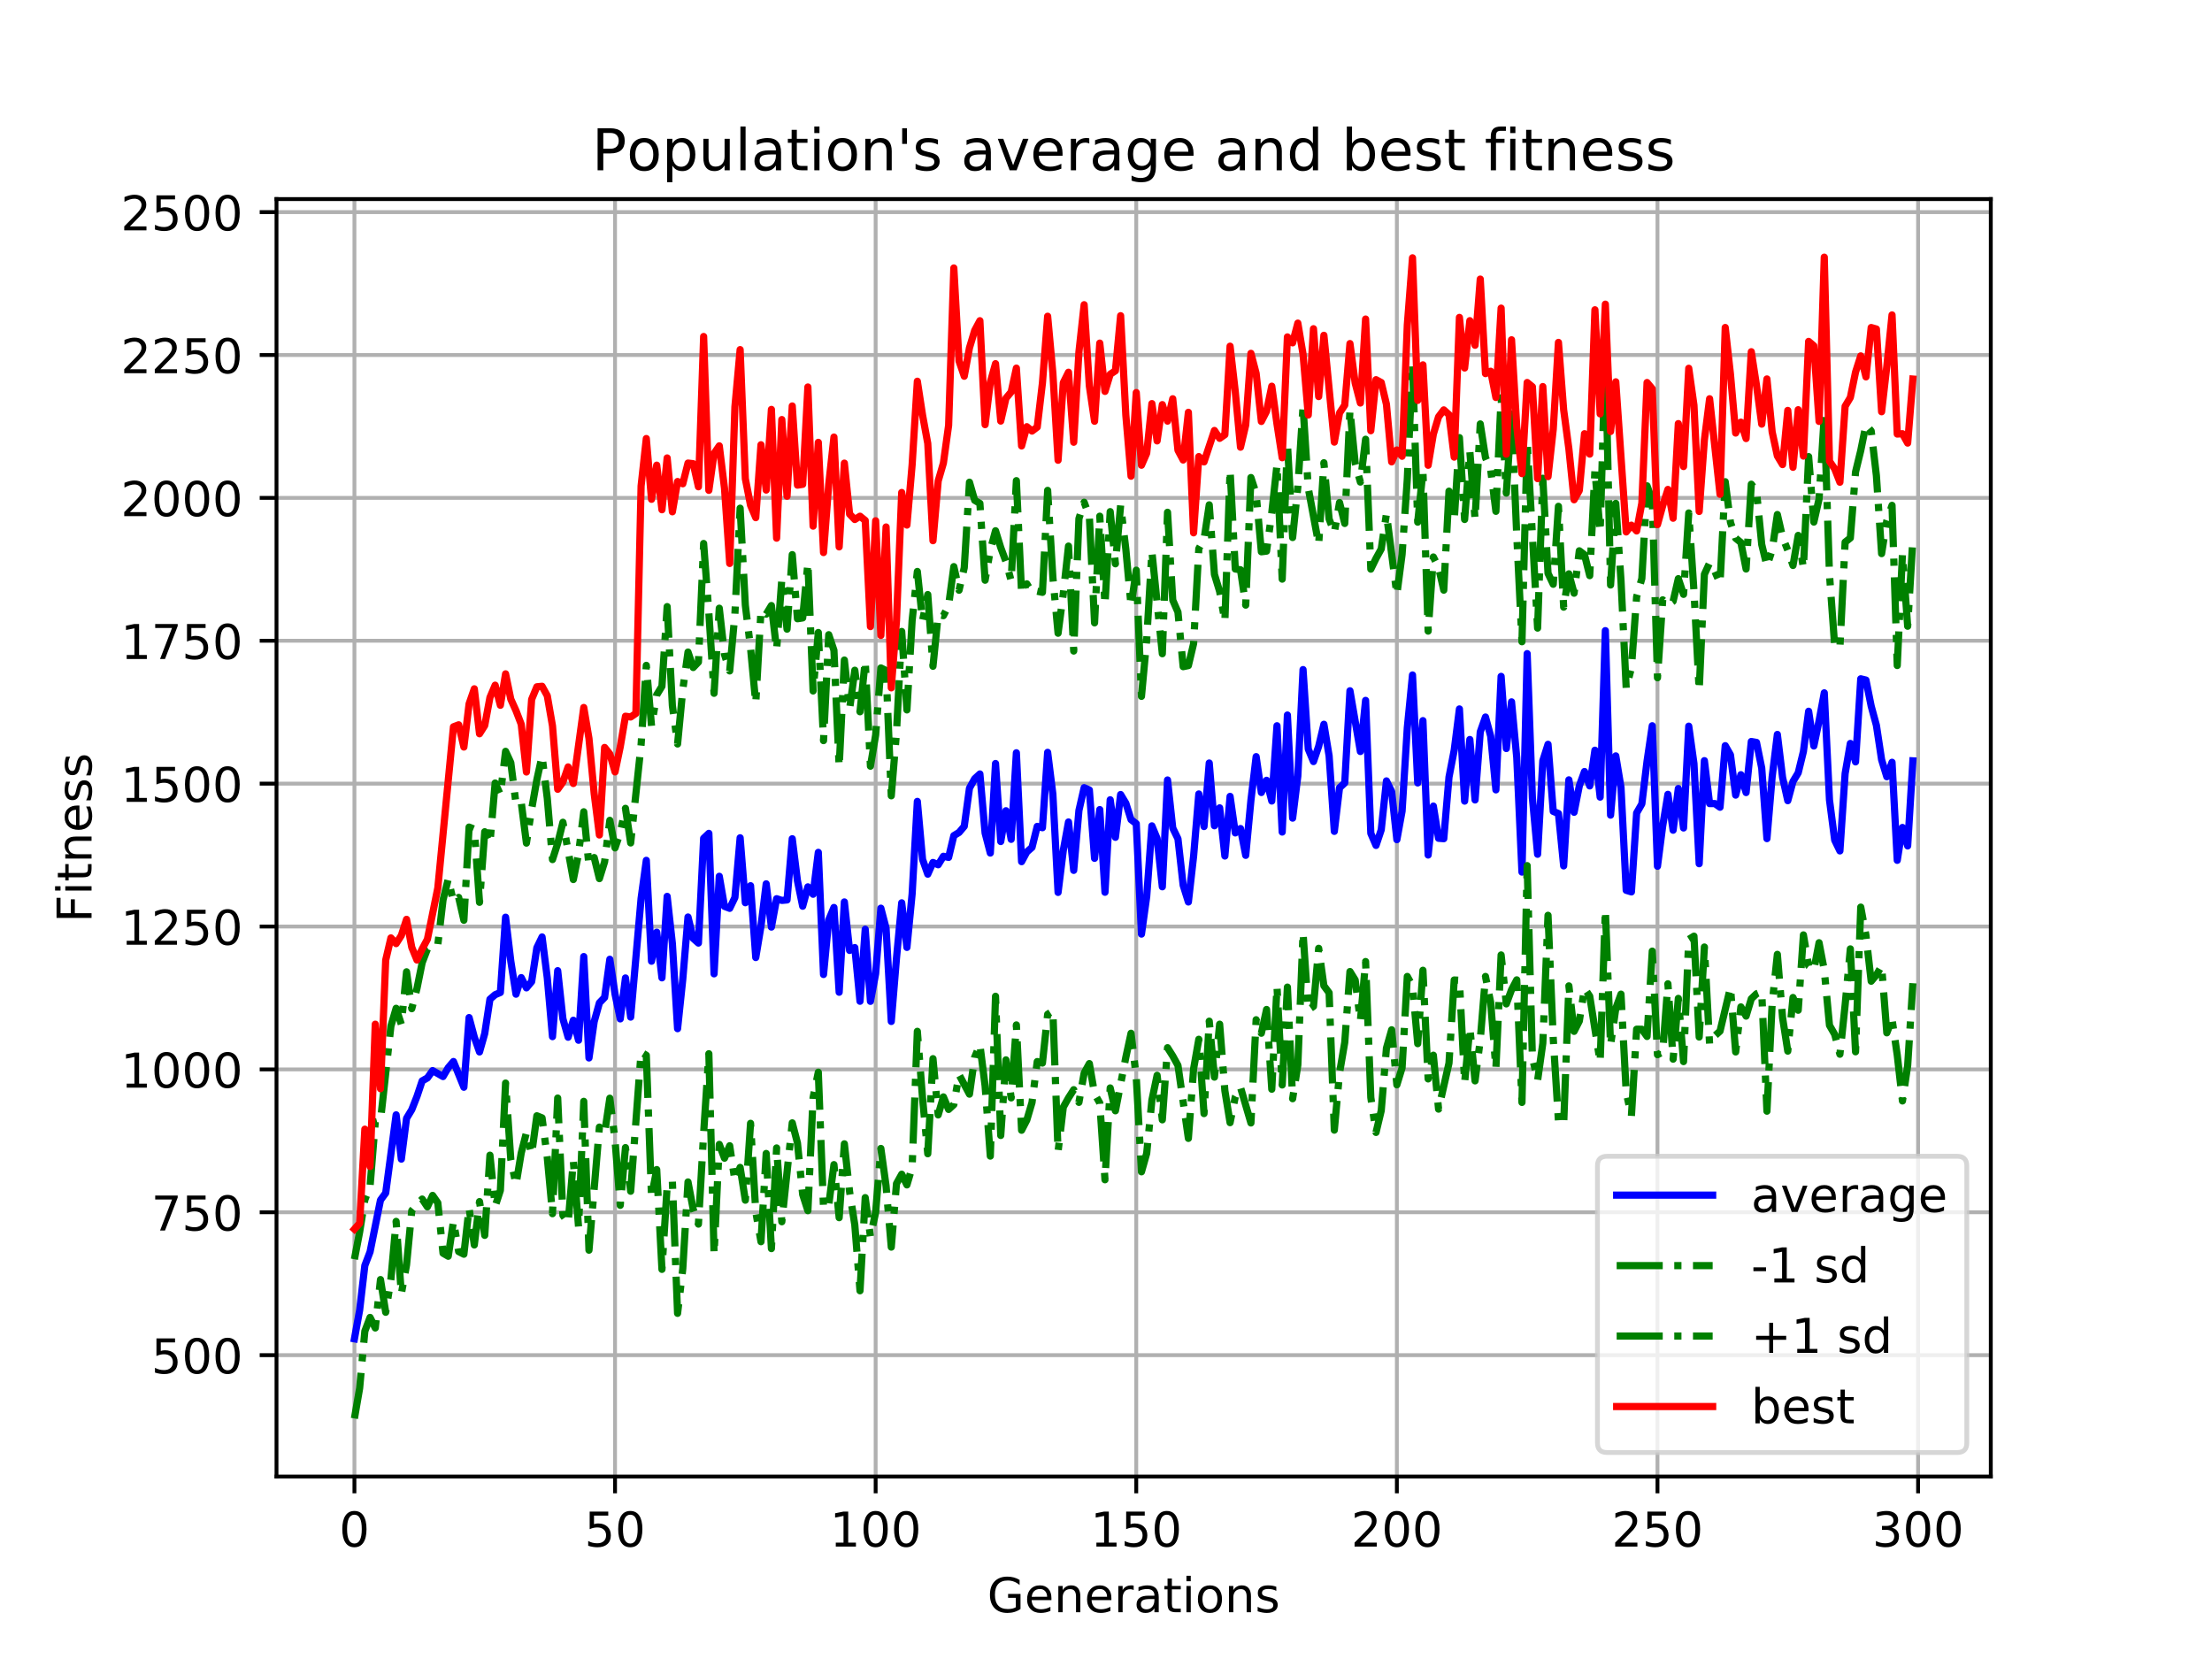 <?xml version="1.0" encoding="utf-8" standalone="no"?>
<!DOCTYPE svg PUBLIC "-//W3C//DTD SVG 1.1//EN"
  "http://www.w3.org/Graphics/SVG/1.1/DTD/svg11.dtd">
<!-- Created with matplotlib (https://matplotlib.org/) -->
<svg height="345.6pt" version="1.1" viewBox="0 0 460.8 345.6" width="460.8pt" xmlns="http://www.w3.org/2000/svg" xmlns:xlink="http://www.w3.org/1999/xlink">
 <defs>
  <style type="text/css">
*{stroke-linecap:butt;stroke-linejoin:round;}
  </style>
 </defs>
 <g id="figure_1">
  <g id="patch_1">
   <path d="M 0 345.6 
L 460.8 345.6 
L 460.8 0 
L 0 0 
z
" style="fill:#ffffff;"/>
  </g>
  <g id="axes_1">
   <g id="patch_2">
    <path d="M 57.6 307.584 
L 414.72 307.584 
L 414.72 41.472 
L 57.6 41.472 
z
" style="fill:#ffffff;"/>
   </g>
   <g id="matplotlib.axis_1">
    <g id="xtick_1">
     <g id="line2d_1">
      <path clip-path="url(#p887da64919)" d="M 73.833 307.584 
L 73.833 41.472 
" style="fill:none;stroke:#b0b0b0;stroke-linecap:square;stroke-width:0.8;"/>
     </g>
     <g id="line2d_2">
      <defs>
       <path d="M 0 0 
L 0 3.5 
" id="m5b815d4d3e" style="stroke:#000000;stroke-width:0.8;"/>
      </defs>
      <g>
       <use style="stroke:#000000;stroke-width:0.8;" x="73.833" xlink:href="#m5b815d4d3e" y="307.584"/>
      </g>
     </g>
     <g id="text_1">
      <!-- 0 -->
      <defs>
       <path d="M 31.781 66.406 
Q 24.172 66.406 20.328 58.906 
Q 16.5 51.422 16.5 36.375 
Q 16.5 21.391 20.328 13.891 
Q 24.172 6.391 31.781 6.391 
Q 39.453 6.391 43.281 13.891 
Q 47.125 21.391 47.125 36.375 
Q 47.125 51.422 43.281 58.906 
Q 39.453 66.406 31.781 66.406 
z
M 31.781 74.219 
Q 44.047 74.219 50.516 64.516 
Q 56.984 54.828 56.984 36.375 
Q 56.984 17.969 50.516 8.266 
Q 44.047 -1.422 31.781 -1.422 
Q 19.531 -1.422 13.062 8.266 
Q 6.594 17.969 6.594 36.375 
Q 6.594 54.828 13.062 64.516 
Q 19.531 74.219 31.781 74.219 
z
" id="DejaVuSans-48"/>
      </defs>
      <g transform="translate(70.651 322.182)scale(0.1 -0.1)">
       <use xlink:href="#DejaVuSans-48"/>
      </g>
     </g>
    </g>
    <g id="xtick_2">
     <g id="line2d_3">
      <path clip-path="url(#p887da64919)" d="M 128.123 307.584 
L 128.123 41.472 
" style="fill:none;stroke:#b0b0b0;stroke-linecap:square;stroke-width:0.8;"/>
     </g>
     <g id="line2d_4">
      <g>
       <use style="stroke:#000000;stroke-width:0.8;" x="128.123" xlink:href="#m5b815d4d3e" y="307.584"/>
      </g>
     </g>
     <g id="text_2">
      <!-- 50 -->
      <defs>
       <path d="M 10.797 72.906 
L 49.516 72.906 
L 49.516 64.594 
L 19.828 64.594 
L 19.828 46.734 
Q 21.969 47.469 24.109 47.828 
Q 26.266 48.188 28.422 48.188 
Q 40.625 48.188 47.75 41.5 
Q 54.891 34.812 54.891 23.391 
Q 54.891 11.625 47.562 5.094 
Q 40.234 -1.422 26.906 -1.422 
Q 22.312 -1.422 17.547 -0.641 
Q 12.797 0.141 7.719 1.703 
L 7.719 11.625 
Q 12.109 9.234 16.797 8.062 
Q 21.484 6.891 26.703 6.891 
Q 35.156 6.891 40.078 11.328 
Q 45.016 15.766 45.016 23.391 
Q 45.016 31 40.078 35.438 
Q 35.156 39.891 26.703 39.891 
Q 22.75 39.891 18.812 39.016 
Q 14.891 38.141 10.797 36.281 
z
" id="DejaVuSans-53"/>
      </defs>
      <g transform="translate(121.76 322.182)scale(0.1 -0.1)">
       <use xlink:href="#DejaVuSans-53"/>
       <use x="63.623" xlink:href="#DejaVuSans-48"/>
      </g>
     </g>
    </g>
    <g id="xtick_3">
     <g id="line2d_5">
      <path clip-path="url(#p887da64919)" d="M 182.413 307.584 
L 182.413 41.472 
" style="fill:none;stroke:#b0b0b0;stroke-linecap:square;stroke-width:0.8;"/>
     </g>
     <g id="line2d_6">
      <g>
       <use style="stroke:#000000;stroke-width:0.8;" x="182.413" xlink:href="#m5b815d4d3e" y="307.584"/>
      </g>
     </g>
     <g id="text_3">
      <!-- 100 -->
      <defs>
       <path d="M 12.406 8.297 
L 28.516 8.297 
L 28.516 63.922 
L 10.984 60.406 
L 10.984 69.391 
L 28.422 72.906 
L 38.281 72.906 
L 38.281 8.297 
L 54.391 8.297 
L 54.391 0 
L 12.406 0 
z
" id="DejaVuSans-49"/>
      </defs>
      <g transform="translate(172.869 322.182)scale(0.1 -0.1)">
       <use xlink:href="#DejaVuSans-49"/>
       <use x="63.623" xlink:href="#DejaVuSans-48"/>
       <use x="127.246" xlink:href="#DejaVuSans-48"/>
      </g>
     </g>
    </g>
    <g id="xtick_4">
     <g id="line2d_7">
      <path clip-path="url(#p887da64919)" d="M 236.703 307.584 
L 236.703 41.472 
" style="fill:none;stroke:#b0b0b0;stroke-linecap:square;stroke-width:0.8;"/>
     </g>
     <g id="line2d_8">
      <g>
       <use style="stroke:#000000;stroke-width:0.8;" x="236.703" xlink:href="#m5b815d4d3e" y="307.584"/>
      </g>
     </g>
     <g id="text_4">
      <!-- 150 -->
      <g transform="translate(227.159 322.182)scale(0.1 -0.1)">
       <use xlink:href="#DejaVuSans-49"/>
       <use x="63.623" xlink:href="#DejaVuSans-53"/>
       <use x="127.246" xlink:href="#DejaVuSans-48"/>
      </g>
     </g>
    </g>
    <g id="xtick_5">
     <g id="line2d_9">
      <path clip-path="url(#p887da64919)" d="M 290.993 307.584 
L 290.993 41.472 
" style="fill:none;stroke:#b0b0b0;stroke-linecap:square;stroke-width:0.8;"/>
     </g>
     <g id="line2d_10">
      <g>
       <use style="stroke:#000000;stroke-width:0.8;" x="290.993" xlink:href="#m5b815d4d3e" y="307.584"/>
      </g>
     </g>
     <g id="text_5">
      <!-- 200 -->
      <defs>
       <path d="M 19.188 8.297 
L 53.609 8.297 
L 53.609 0 
L 7.328 0 
L 7.328 8.297 
Q 12.938 14.109 22.625 23.891 
Q 32.328 33.688 34.812 36.531 
Q 39.547 41.844 41.422 45.531 
Q 43.312 49.219 43.312 52.781 
Q 43.312 58.594 39.234 62.25 
Q 35.156 65.922 28.609 65.922 
Q 23.969 65.922 18.812 64.312 
Q 13.672 62.703 7.812 59.422 
L 7.812 69.391 
Q 13.766 71.781 18.938 73 
Q 24.125 74.219 28.422 74.219 
Q 39.75 74.219 46.484 68.547 
Q 53.219 62.891 53.219 53.422 
Q 53.219 48.922 51.531 44.891 
Q 49.859 40.875 45.406 35.406 
Q 44.188 33.984 37.641 27.219 
Q 31.109 20.453 19.188 8.297 
z
" id="DejaVuSans-50"/>
      </defs>
      <g transform="translate(281.449 322.182)scale(0.1 -0.1)">
       <use xlink:href="#DejaVuSans-50"/>
       <use x="63.623" xlink:href="#DejaVuSans-48"/>
       <use x="127.246" xlink:href="#DejaVuSans-48"/>
      </g>
     </g>
    </g>
    <g id="xtick_6">
     <g id="line2d_11">
      <path clip-path="url(#p887da64919)" d="M 345.283 307.584 
L 345.283 41.472 
" style="fill:none;stroke:#b0b0b0;stroke-linecap:square;stroke-width:0.8;"/>
     </g>
     <g id="line2d_12">
      <g>
       <use style="stroke:#000000;stroke-width:0.8;" x="345.283" xlink:href="#m5b815d4d3e" y="307.584"/>
      </g>
     </g>
     <g id="text_6">
      <!-- 250 -->
      <g transform="translate(335.739 322.182)scale(0.1 -0.1)">
       <use xlink:href="#DejaVuSans-50"/>
       <use x="63.623" xlink:href="#DejaVuSans-53"/>
       <use x="127.246" xlink:href="#DejaVuSans-48"/>
      </g>
     </g>
    </g>
    <g id="xtick_7">
     <g id="line2d_13">
      <path clip-path="url(#p887da64919)" d="M 399.573 307.584 
L 399.573 41.472 
" style="fill:none;stroke:#b0b0b0;stroke-linecap:square;stroke-width:0.8;"/>
     </g>
     <g id="line2d_14">
      <g>
       <use style="stroke:#000000;stroke-width:0.8;" x="399.573" xlink:href="#m5b815d4d3e" y="307.584"/>
      </g>
     </g>
     <g id="text_7">
      <!-- 300 -->
      <defs>
       <path d="M 40.578 39.312 
Q 47.656 37.797 51.625 33 
Q 55.609 28.219 55.609 21.188 
Q 55.609 10.406 48.188 4.484 
Q 40.766 -1.422 27.094 -1.422 
Q 22.516 -1.422 17.656 -0.516 
Q 12.797 0.391 7.625 2.203 
L 7.625 11.719 
Q 11.719 9.328 16.594 8.109 
Q 21.484 6.891 26.812 6.891 
Q 36.078 6.891 40.938 10.547 
Q 45.797 14.203 45.797 21.188 
Q 45.797 27.641 41.281 31.266 
Q 36.766 34.906 28.719 34.906 
L 20.219 34.906 
L 20.219 43.016 
L 29.109 43.016 
Q 36.375 43.016 40.234 45.922 
Q 44.094 48.828 44.094 54.297 
Q 44.094 59.906 40.109 62.906 
Q 36.141 65.922 28.719 65.922 
Q 24.656 65.922 20.016 65.031 
Q 15.375 64.156 9.812 62.312 
L 9.812 71.094 
Q 15.438 72.656 20.344 73.438 
Q 25.25 74.219 29.594 74.219 
Q 40.828 74.219 47.359 69.109 
Q 53.906 64.016 53.906 55.328 
Q 53.906 49.266 50.438 45.094 
Q 46.969 40.922 40.578 39.312 
z
" id="DejaVuSans-51"/>
      </defs>
      <g transform="translate(390.029 322.182)scale(0.1 -0.1)">
       <use xlink:href="#DejaVuSans-51"/>
       <use x="63.623" xlink:href="#DejaVuSans-48"/>
       <use x="127.246" xlink:href="#DejaVuSans-48"/>
      </g>
     </g>
    </g>
    <g id="text_8">
     <!-- Generations -->
     <defs>
      <path d="M 59.516 10.406 
L 59.516 29.984 
L 43.406 29.984 
L 43.406 38.094 
L 69.281 38.094 
L 69.281 6.781 
Q 63.578 2.734 56.688 0.656 
Q 49.812 -1.422 42 -1.422 
Q 24.906 -1.422 15.25 8.562 
Q 5.609 18.562 5.609 36.375 
Q 5.609 54.25 15.25 64.234 
Q 24.906 74.219 42 74.219 
Q 49.125 74.219 55.547 72.453 
Q 61.969 70.703 67.391 67.281 
L 67.391 56.781 
Q 61.922 61.422 55.766 63.766 
Q 49.609 66.109 42.828 66.109 
Q 29.438 66.109 22.719 58.641 
Q 16.016 51.172 16.016 36.375 
Q 16.016 21.625 22.719 14.156 
Q 29.438 6.688 42.828 6.688 
Q 48.047 6.688 52.141 7.594 
Q 56.25 8.5 59.516 10.406 
z
" id="DejaVuSans-71"/>
      <path d="M 56.203 29.594 
L 56.203 25.203 
L 14.891 25.203 
Q 15.484 15.922 20.484 11.062 
Q 25.484 6.203 34.422 6.203 
Q 39.594 6.203 44.453 7.469 
Q 49.312 8.734 54.109 11.281 
L 54.109 2.781 
Q 49.266 0.734 44.188 -0.344 
Q 39.109 -1.422 33.891 -1.422 
Q 20.797 -1.422 13.156 6.188 
Q 5.516 13.812 5.516 26.812 
Q 5.516 40.234 12.766 48.109 
Q 20.016 56 32.328 56 
Q 43.359 56 49.781 48.891 
Q 56.203 41.797 56.203 29.594 
z
M 47.219 32.234 
Q 47.125 39.594 43.094 43.984 
Q 39.062 48.391 32.422 48.391 
Q 24.906 48.391 20.391 44.141 
Q 15.875 39.891 15.188 32.172 
z
" id="DejaVuSans-101"/>
      <path d="M 54.891 33.016 
L 54.891 0 
L 45.906 0 
L 45.906 32.719 
Q 45.906 40.484 42.875 44.328 
Q 39.844 48.188 33.797 48.188 
Q 26.516 48.188 22.312 43.547 
Q 18.109 38.922 18.109 30.906 
L 18.109 0 
L 9.078 0 
L 9.078 54.688 
L 18.109 54.688 
L 18.109 46.188 
Q 21.344 51.125 25.703 53.562 
Q 30.078 56 35.797 56 
Q 45.219 56 50.047 50.172 
Q 54.891 44.344 54.891 33.016 
z
" id="DejaVuSans-110"/>
      <path d="M 41.109 46.297 
Q 39.594 47.172 37.812 47.578 
Q 36.031 48 33.891 48 
Q 26.266 48 22.188 43.047 
Q 18.109 38.094 18.109 28.812 
L 18.109 0 
L 9.078 0 
L 9.078 54.688 
L 18.109 54.688 
L 18.109 46.188 
Q 20.953 51.172 25.484 53.578 
Q 30.031 56 36.531 56 
Q 37.453 56 38.578 55.875 
Q 39.703 55.766 41.062 55.516 
z
" id="DejaVuSans-114"/>
      <path d="M 34.281 27.484 
Q 23.391 27.484 19.188 25 
Q 14.984 22.516 14.984 16.5 
Q 14.984 11.719 18.141 8.906 
Q 21.297 6.109 26.703 6.109 
Q 34.188 6.109 38.703 11.406 
Q 43.219 16.703 43.219 25.484 
L 43.219 27.484 
z
M 52.203 31.203 
L 52.203 0 
L 43.219 0 
L 43.219 8.297 
Q 40.141 3.328 35.547 0.953 
Q 30.953 -1.422 24.312 -1.422 
Q 15.922 -1.422 10.953 3.297 
Q 6 8.016 6 15.922 
Q 6 25.141 12.172 29.828 
Q 18.359 34.516 30.609 34.516 
L 43.219 34.516 
L 43.219 35.406 
Q 43.219 41.609 39.141 45 
Q 35.062 48.391 27.688 48.391 
Q 23 48.391 18.547 47.266 
Q 14.109 46.141 10.016 43.891 
L 10.016 52.203 
Q 14.938 54.109 19.578 55.047 
Q 24.219 56 28.609 56 
Q 40.484 56 46.344 49.844 
Q 52.203 43.703 52.203 31.203 
z
" id="DejaVuSans-97"/>
      <path d="M 18.312 70.219 
L 18.312 54.688 
L 36.812 54.688 
L 36.812 47.703 
L 18.312 47.703 
L 18.312 18.016 
Q 18.312 11.328 20.141 9.422 
Q 21.969 7.516 27.594 7.516 
L 36.812 7.516 
L 36.812 0 
L 27.594 0 
Q 17.188 0 13.234 3.875 
Q 9.281 7.766 9.281 18.016 
L 9.281 47.703 
L 2.688 47.703 
L 2.688 54.688 
L 9.281 54.688 
L 9.281 70.219 
z
" id="DejaVuSans-116"/>
      <path d="M 9.422 54.688 
L 18.406 54.688 
L 18.406 0 
L 9.422 0 
z
M 9.422 75.984 
L 18.406 75.984 
L 18.406 64.594 
L 9.422 64.594 
z
" id="DejaVuSans-105"/>
      <path d="M 30.609 48.391 
Q 23.391 48.391 19.188 42.75 
Q 14.984 37.109 14.984 27.297 
Q 14.984 17.484 19.156 11.844 
Q 23.344 6.203 30.609 6.203 
Q 37.797 6.203 41.984 11.859 
Q 46.188 17.531 46.188 27.297 
Q 46.188 37.016 41.984 42.703 
Q 37.797 48.391 30.609 48.391 
z
M 30.609 56 
Q 42.328 56 49.016 48.375 
Q 55.719 40.766 55.719 27.297 
Q 55.719 13.875 49.016 6.219 
Q 42.328 -1.422 30.609 -1.422 
Q 18.844 -1.422 12.172 6.219 
Q 5.516 13.875 5.516 27.297 
Q 5.516 40.766 12.172 48.375 
Q 18.844 56 30.609 56 
z
" id="DejaVuSans-111"/>
      <path d="M 44.281 53.078 
L 44.281 44.578 
Q 40.484 46.531 36.375 47.5 
Q 32.281 48.484 27.875 48.484 
Q 21.188 48.484 17.844 46.438 
Q 14.5 44.391 14.5 40.281 
Q 14.5 37.156 16.891 35.375 
Q 19.281 33.594 26.516 31.984 
L 29.594 31.297 
Q 39.156 29.25 43.188 25.516 
Q 47.219 21.781 47.219 15.094 
Q 47.219 7.469 41.188 3.016 
Q 35.156 -1.422 24.609 -1.422 
Q 20.219 -1.422 15.453 -0.562 
Q 10.688 0.297 5.422 2 
L 5.422 11.281 
Q 10.406 8.688 15.234 7.391 
Q 20.062 6.109 24.812 6.109 
Q 31.156 6.109 34.562 8.281 
Q 37.984 10.453 37.984 14.406 
Q 37.984 18.062 35.516 20.016 
Q 33.062 21.969 24.703 23.781 
L 21.578 24.516 
Q 13.234 26.266 9.516 29.906 
Q 5.812 33.547 5.812 39.891 
Q 5.812 47.609 11.281 51.797 
Q 16.75 56 26.812 56 
Q 31.781 56 36.172 55.266 
Q 40.578 54.547 44.281 53.078 
z
" id="DejaVuSans-115"/>
     </defs>
     <g transform="translate(205.662 335.861)scale(0.1 -0.1)">
      <use xlink:href="#DejaVuSans-71"/>
      <use x="77.49" xlink:href="#DejaVuSans-101"/>
      <use x="139.014" xlink:href="#DejaVuSans-110"/>
      <use x="202.393" xlink:href="#DejaVuSans-101"/>
      <use x="263.916" xlink:href="#DejaVuSans-114"/>
      <use x="305.029" xlink:href="#DejaVuSans-97"/>
      <use x="366.309" xlink:href="#DejaVuSans-116"/>
      <use x="405.518" xlink:href="#DejaVuSans-105"/>
      <use x="433.301" xlink:href="#DejaVuSans-111"/>
      <use x="494.482" xlink:href="#DejaVuSans-110"/>
      <use x="557.861" xlink:href="#DejaVuSans-115"/>
     </g>
    </g>
   </g>
   <g id="matplotlib.axis_2">
    <g id="ytick_1">
     <g id="line2d_15">
      <path clip-path="url(#p887da64919)" d="M 57.6 282.305 
L 414.72 282.305 
" style="fill:none;stroke:#b0b0b0;stroke-linecap:square;stroke-width:0.8;"/>
     </g>
     <g id="line2d_16">
      <defs>
       <path d="M 0 0 
L -3.5 0 
" id="mc1ed992afb" style="stroke:#000000;stroke-width:0.8;"/>
      </defs>
      <g>
       <use style="stroke:#000000;stroke-width:0.8;" x="57.6" xlink:href="#mc1ed992afb" y="282.305"/>
      </g>
     </g>
     <g id="text_9">
      <!-- 500 -->
      <g transform="translate(31.512 286.104)scale(0.1 -0.1)">
       <use xlink:href="#DejaVuSans-53"/>
       <use x="63.623" xlink:href="#DejaVuSans-48"/>
       <use x="127.246" xlink:href="#DejaVuSans-48"/>
      </g>
     </g>
    </g>
    <g id="ytick_2">
     <g id="line2d_17">
      <path clip-path="url(#p887da64919)" d="M 57.6 252.54 
L 414.72 252.54 
" style="fill:none;stroke:#b0b0b0;stroke-linecap:square;stroke-width:0.8;"/>
     </g>
     <g id="line2d_18">
      <g>
       <use style="stroke:#000000;stroke-width:0.8;" x="57.6" xlink:href="#mc1ed992afb" y="252.54"/>
      </g>
     </g>
     <g id="text_10">
      <!-- 750 -->
      <defs>
       <path d="M 8.203 72.906 
L 55.078 72.906 
L 55.078 68.703 
L 28.609 0 
L 18.312 0 
L 43.219 64.594 
L 8.203 64.594 
z
" id="DejaVuSans-55"/>
      </defs>
      <g transform="translate(31.512 256.34)scale(0.1 -0.1)">
       <use xlink:href="#DejaVuSans-55"/>
       <use x="63.623" xlink:href="#DejaVuSans-53"/>
       <use x="127.246" xlink:href="#DejaVuSans-48"/>
      </g>
     </g>
    </g>
    <g id="ytick_3">
     <g id="line2d_19">
      <path clip-path="url(#p887da64919)" d="M 57.6 222.776 
L 414.72 222.776 
" style="fill:none;stroke:#b0b0b0;stroke-linecap:square;stroke-width:0.8;"/>
     </g>
     <g id="line2d_20">
      <g>
       <use style="stroke:#000000;stroke-width:0.8;" x="57.6" xlink:href="#mc1ed992afb" y="222.776"/>
      </g>
     </g>
     <g id="text_11">
      <!-- 1000 -->
      <g transform="translate(25.15 226.575)scale(0.1 -0.1)">
       <use xlink:href="#DejaVuSans-49"/>
       <use x="63.623" xlink:href="#DejaVuSans-48"/>
       <use x="127.246" xlink:href="#DejaVuSans-48"/>
       <use x="190.869" xlink:href="#DejaVuSans-48"/>
      </g>
     </g>
    </g>
    <g id="ytick_4">
     <g id="line2d_21">
      <path clip-path="url(#p887da64919)" d="M 57.6 193.011 
L 414.72 193.011 
" style="fill:none;stroke:#b0b0b0;stroke-linecap:square;stroke-width:0.8;"/>
     </g>
     <g id="line2d_22">
      <g>
       <use style="stroke:#000000;stroke-width:0.8;" x="57.6" xlink:href="#mc1ed992afb" y="193.011"/>
      </g>
     </g>
     <g id="text_12">
      <!-- 1250 -->
      <g transform="translate(25.15 196.81)scale(0.1 -0.1)">
       <use xlink:href="#DejaVuSans-49"/>
       <use x="63.623" xlink:href="#DejaVuSans-50"/>
       <use x="127.246" xlink:href="#DejaVuSans-53"/>
       <use x="190.869" xlink:href="#DejaVuSans-48"/>
      </g>
     </g>
    </g>
    <g id="ytick_5">
     <g id="line2d_23">
      <path clip-path="url(#p887da64919)" d="M 57.6 163.246 
L 414.72 163.246 
" style="fill:none;stroke:#b0b0b0;stroke-linecap:square;stroke-width:0.8;"/>
     </g>
     <g id="line2d_24">
      <g>
       <use style="stroke:#000000;stroke-width:0.8;" x="57.6" xlink:href="#mc1ed992afb" y="163.246"/>
      </g>
     </g>
     <g id="text_13">
      <!-- 1500 -->
      <g transform="translate(25.15 167.045)scale(0.1 -0.1)">
       <use xlink:href="#DejaVuSans-49"/>
       <use x="63.623" xlink:href="#DejaVuSans-53"/>
       <use x="127.246" xlink:href="#DejaVuSans-48"/>
       <use x="190.869" xlink:href="#DejaVuSans-48"/>
      </g>
     </g>
    </g>
    <g id="ytick_6">
     <g id="line2d_25">
      <path clip-path="url(#p887da64919)" d="M 57.6 133.481 
L 414.72 133.481 
" style="fill:none;stroke:#b0b0b0;stroke-linecap:square;stroke-width:0.8;"/>
     </g>
     <g id="line2d_26">
      <g>
       <use style="stroke:#000000;stroke-width:0.8;" x="57.6" xlink:href="#mc1ed992afb" y="133.481"/>
      </g>
     </g>
     <g id="text_14">
      <!-- 1750 -->
      <g transform="translate(25.15 137.281)scale(0.1 -0.1)">
       <use xlink:href="#DejaVuSans-49"/>
       <use x="63.623" xlink:href="#DejaVuSans-55"/>
       <use x="127.246" xlink:href="#DejaVuSans-53"/>
       <use x="190.869" xlink:href="#DejaVuSans-48"/>
      </g>
     </g>
    </g>
    <g id="ytick_7">
     <g id="line2d_27">
      <path clip-path="url(#p887da64919)" d="M 57.6 103.717 
L 414.72 103.717 
" style="fill:none;stroke:#b0b0b0;stroke-linecap:square;stroke-width:0.8;"/>
     </g>
     <g id="line2d_28">
      <g>
       <use style="stroke:#000000;stroke-width:0.8;" x="57.6" xlink:href="#mc1ed992afb" y="103.717"/>
      </g>
     </g>
     <g id="text_15">
      <!-- 2000 -->
      <g transform="translate(25.15 107.516)scale(0.1 -0.1)">
       <use xlink:href="#DejaVuSans-50"/>
       <use x="63.623" xlink:href="#DejaVuSans-48"/>
       <use x="127.246" xlink:href="#DejaVuSans-48"/>
       <use x="190.869" xlink:href="#DejaVuSans-48"/>
      </g>
     </g>
    </g>
    <g id="ytick_8">
     <g id="line2d_29">
      <path clip-path="url(#p887da64919)" d="M 57.6 73.952 
L 414.72 73.952 
" style="fill:none;stroke:#b0b0b0;stroke-linecap:square;stroke-width:0.8;"/>
     </g>
     <g id="line2d_30">
      <g>
       <use style="stroke:#000000;stroke-width:0.8;" x="57.6" xlink:href="#mc1ed992afb" y="73.952"/>
      </g>
     </g>
     <g id="text_16">
      <!-- 2250 -->
      <g transform="translate(25.15 77.751)scale(0.1 -0.1)">
       <use xlink:href="#DejaVuSans-50"/>
       <use x="63.623" xlink:href="#DejaVuSans-50"/>
       <use x="127.246" xlink:href="#DejaVuSans-53"/>
       <use x="190.869" xlink:href="#DejaVuSans-48"/>
      </g>
     </g>
    </g>
    <g id="ytick_9">
     <g id="line2d_31">
      <path clip-path="url(#p887da64919)" d="M 57.6 44.187 
L 414.72 44.187 
" style="fill:none;stroke:#b0b0b0;stroke-linecap:square;stroke-width:0.8;"/>
     </g>
     <g id="line2d_32">
      <g>
       <use style="stroke:#000000;stroke-width:0.8;" x="57.6" xlink:href="#mc1ed992afb" y="44.187"/>
      </g>
     </g>
     <g id="text_17">
      <!-- 2500 -->
      <g transform="translate(25.15 47.987)scale(0.1 -0.1)">
       <use xlink:href="#DejaVuSans-50"/>
       <use x="63.623" xlink:href="#DejaVuSans-53"/>
       <use x="127.246" xlink:href="#DejaVuSans-48"/>
       <use x="190.869" xlink:href="#DejaVuSans-48"/>
      </g>
     </g>
    </g>
    <g id="text_18">
     <!-- Fitness -->
     <defs>
      <path d="M 9.812 72.906 
L 51.703 72.906 
L 51.703 64.594 
L 19.672 64.594 
L 19.672 43.109 
L 48.578 43.109 
L 48.578 34.812 
L 19.672 34.812 
L 19.672 0 
L 9.812 0 
z
" id="DejaVuSans-70"/>
     </defs>
     <g transform="translate(19.07 192.202)rotate(-90)scale(0.1 -0.1)">
      <use xlink:href="#DejaVuSans-70"/>
      <use x="57.41" xlink:href="#DejaVuSans-105"/>
      <use x="85.193" xlink:href="#DejaVuSans-116"/>
      <use x="124.402" xlink:href="#DejaVuSans-110"/>
      <use x="187.781" xlink:href="#DejaVuSans-101"/>
      <use x="249.305" xlink:href="#DejaVuSans-115"/>
      <use x="301.404" xlink:href="#DejaVuSans-115"/>
     </g>
    </g>
   </g>
   <g id="line2d_33">
    <path clip-path="url(#p887da64919)" d="M 73.833 278.904 
L 74.919 272.927 
L 76.004 263.622 
L 77.09 260.787 
L 79.262 250 
L 80.348 248.525 
L 82.519 232.242 
L 83.605 241.465 
L 84.691 232.968 
L 85.777 231.169 
L 86.862 228.408 
L 87.948 225.162 
L 89.034 224.559 
L 90.12 223.027 
L 92.291 224.265 
L 93.377 222.414 
L 94.463 221.136 
L 96.635 226.491 
L 97.72 211.98 
L 98.806 216.044 
L 99.892 219.141 
L 100.978 215.307 
L 102.064 208.157 
L 103.149 207.211 
L 104.235 206.757 
L 105.321 191.069 
L 106.407 200.209 
L 107.493 207.107 
L 108.578 203.654 
L 109.664 205.791 
L 110.75 204.489 
L 111.836 197.432 
L 112.922 195.185 
L 114.007 203.712 
L 115.093 215.949 
L 116.179 202.21 
L 117.265 212.237 
L 118.351 216.072 
L 119.436 212.537 
L 120.522 216.704 
L 121.608 199.27 
L 122.694 220.391 
L 123.78 212.814 
L 124.865 208.913 
L 125.951 207.786 
L 127.037 199.834 
L 128.123 207.107 
L 129.209 212.255 
L 130.294 203.727 
L 131.38 211.88 
L 133.552 187.143 
L 134.638 179.223 
L 135.723 200.24 
L 136.809 194.195 
L 137.895 203.699 
L 138.981 186.73 
L 140.067 196.558 
L 141.152 214.289 
L 142.238 203.958 
L 143.324 191.028 
L 144.41 195.499 
L 145.496 196.459 
L 146.581 174.635 
L 147.667 173.605 
L 148.753 202.867 
L 149.839 182.55 
L 150.925 188.813 
L 152.01 189.223 
L 153.096 186.968 
L 154.182 174.529 
L 155.268 188.053 
L 156.354 184.51 
L 157.439 199.471 
L 158.525 192.934 
L 159.611 184.116 
L 160.697 193.127 
L 161.783 187.22 
L 162.868 187.573 
L 163.954 187.475 
L 165.04 174.726 
L 166.126 183.505 
L 167.212 188.782 
L 168.297 184.75 
L 169.383 186.289 
L 170.469 177.562 
L 171.555 203.005 
L 172.641 191.63 
L 173.726 189.043 
L 174.812 206.702 
L 175.898 187.89 
L 176.984 197.99 
L 178.07 197.395 
L 179.155 208.58 
L 180.241 193.583 
L 181.327 208.598 
L 182.413 202.841 
L 183.499 189.191 
L 184.584 193.36 
L 185.67 212.788 
L 186.756 199.577 
L 187.842 188.077 
L 188.928 197.363 
L 190.013 186.215 
L 191.099 166.945 
L 192.185 179.031 
L 193.271 182.104 
L 194.357 179.669 
L 195.442 180.143 
L 196.528 178.38 
L 197.614 178.612 
L 198.7 174.076 
L 199.786 173.417 
L 200.871 172.133 
L 201.957 164.192 
L 203.043 162.229 
L 204.129 161.232 
L 205.215 173.544 
L 206.3 177.705 
L 207.386 159.054 
L 208.472 175.305 
L 209.558 168.89 
L 210.644 174.85 
L 211.729 156.82 
L 212.815 179.5 
L 213.901 177.479 
L 214.987 176.527 
L 216.073 172.154 
L 217.158 172.425 
L 218.244 156.728 
L 219.33 165.431 
L 220.416 185.904 
L 221.502 177.15 
L 222.587 171.233 
L 223.673 181.312 
L 224.759 168.839 
L 225.845 164.082 
L 226.931 164.564 
L 228.016 178.806 
L 229.102 168.652 
L 230.188 185.873 
L 231.274 166.611 
L 232.36 174.426 
L 233.445 165.515 
L 234.531 167.324 
L 235.617 170.742 
L 236.703 171.586 
L 237.789 194.588 
L 238.875 186.794 
L 239.96 172.042 
L 241.046 174.673 
L 242.132 184.733 
L 243.218 162.486 
L 244.304 172.495 
L 245.389 174.729 
L 246.475 184.412 
L 247.561 187.899 
L 248.647 178.373 
L 249.733 165.397 
L 250.818 172.182 
L 251.904 158.948 
L 252.99 172.018 
L 254.076 168.289 
L 255.162 178.324 
L 256.247 165.901 
L 257.333 173.513 
L 258.419 172.602 
L 259.505 178.185 
L 260.591 166.707 
L 261.676 157.623 
L 262.762 165.094 
L 263.848 162.552 
L 264.934 166.867 
L 266.02 151.186 
L 267.105 173.331 
L 268.191 148.954 
L 269.277 170.429 
L 270.363 161.655 
L 271.449 139.487 
L 272.534 156.043 
L 273.62 158.646 
L 274.706 155.458 
L 275.792 150.879 
L 276.878 157.471 
L 277.963 173.189 
L 279.049 164.102 
L 280.135 163.096 
L 281.221 143.903 
L 283.392 156.552 
L 284.478 145.906 
L 285.564 173.597 
L 286.65 176.116 
L 287.736 172.864 
L 288.821 162.677 
L 289.907 164.897 
L 290.993 174.918 
L 292.079 168.973 
L 293.165 151.611 
L 294.25 140.61 
L 295.336 163.095 
L 296.422 150.123 
L 297.508 178.116 
L 298.594 167.924 
L 299.679 174.63 
L 300.765 174.714 
L 301.851 161.889 
L 302.937 156.272 
L 304.023 147.688 
L 305.108 166.885 
L 306.194 154.051 
L 307.28 166.644 
L 308.366 152.464 
L 309.452 149.369 
L 310.537 153.364 
L 311.623 164.543 
L 312.709 140.9 
L 313.795 155.931 
L 314.881 146.209 
L 315.966 157.817 
L 317.052 181.672 
L 318.138 136.164 
L 319.224 166.22 
L 320.31 177.96 
L 321.395 158.48 
L 322.481 155.055 
L 323.567 169.025 
L 324.653 169.472 
L 325.739 180.383 
L 326.824 162.457 
L 327.91 169.214 
L 328.996 163.729 
L 330.082 160.721 
L 331.168 163.722 
L 332.253 156.285 
L 333.339 166.056 
L 334.425 131.375 
L 335.511 169.807 
L 336.597 157.464 
L 337.682 164.007 
L 338.768 185.467 
L 339.854 185.799 
L 340.94 169.357 
L 342.026 167.465 
L 343.111 158.561 
L 344.197 151.186 
L 345.283 180.454 
L 346.369 172.062 
L 347.455 165.473 
L 348.54 172.948 
L 349.626 164.263 
L 350.712 172.481 
L 351.798 151.275 
L 352.884 159.072 
L 353.969 179.928 
L 355.055 158.458 
L 356.141 167.404 
L 357.227 167.397 
L 358.313 168.166 
L 359.398 155.34 
L 360.484 157.251 
L 361.57 165.634 
L 362.656 161.382 
L 363.742 165.103 
L 364.827 154.467 
L 365.913 154.658 
L 366.999 160.005 
L 368.085 174.697 
L 369.171 161.832 
L 370.256 152.996 
L 371.342 161.955 
L 372.428 166.797 
L 373.514 162.797 
L 374.6 160.992 
L 375.685 156.547 
L 376.771 148.167 
L 377.857 155.401 
L 378.943 150.164 
L 380.029 144.331 
L 381.114 166.644 
L 382.2 175.011 
L 383.286 177.262 
L 384.372 161.152 
L 385.458 154.873 
L 386.543 158.71 
L 387.629 141.409 
L 388.715 141.672 
L 389.801 147.09 
L 390.887 151.098 
L 391.972 158.268 
L 393.058 161.812 
L 394.144 158.799 
L 395.23 179.22 
L 396.316 172.378 
L 397.401 176.222 
L 398.487 158.497 
L 398.487 158.497 
" style="fill:none;stroke:#0000ff;stroke-linecap:square;stroke-width:1.5;"/>
   </g>
   <g id="line2d_34">
    <path clip-path="url(#p887da64919)" d="M 73.833 295.488 
L 74.919 289.196 
L 76.004 277.302 
L 77.09 274.443 
L 78.176 276.641 
L 79.262 266.558 
L 80.348 273.37 
L 81.433 266.475 
L 82.519 254.437 
L 83.605 269.543 
L 84.691 263.491 
L 85.777 252.208 
L 86.862 250.898 
L 87.948 249.786 
L 89.034 251.413 
L 90.12 249.024 
L 91.206 250.574 
L 92.291 261.064 
L 93.377 261.698 
L 94.463 254.422 
L 95.549 260.724 
L 96.635 261.277 
L 97.72 251.664 
L 98.806 259.349 
L 99.892 250.313 
L 100.978 257.347 
L 102.064 240.646 
L 103.149 251.306 
L 104.235 247.982 
L 105.321 225.624 
L 106.407 241.548 
L 107.493 246.774 
L 108.578 240.204 
L 109.664 235.947 
L 110.75 240.412 
L 111.836 232.436 
L 112.922 232.876 
L 114.007 241.139 
L 115.093 252.834 
L 116.179 228.744 
L 117.265 253.178 
L 118.351 254.731 
L 119.436 241.848 
L 120.522 255.584 
L 121.608 229.43 
L 122.694 260.435 
L 124.865 234.796 
L 125.951 236.039 
L 127.037 228.777 
L 128.123 237.583 
L 129.209 251.091 
L 130.294 239.065 
L 131.38 248.158 
L 133.552 219.163 
L 134.638 219.839 
L 135.723 249.263 
L 136.809 243.644 
L 137.895 264.431 
L 138.981 247.092 
L 140.067 246.109 
L 141.152 273.592 
L 142.238 264.282 
L 143.324 246.222 
L 144.41 251.941 
L 145.496 255.003 
L 146.581 236.052 
L 147.667 219.51 
L 148.753 261.304 
L 149.839 238.397 
L 150.925 241.273 
L 152.01 238.68 
L 153.096 246.014 
L 154.182 243.192 
L 155.268 250.02 
L 156.354 234.006 
L 157.439 252.44 
L 158.525 258.667 
L 159.611 240.29 
L 160.697 260.108 
L 161.783 239.138 
L 162.868 254.511 
L 165.04 233.913 
L 166.126 238.113 
L 167.212 248.84 
L 168.297 252.206 
L 169.383 228.638 
L 170.469 223.362 
L 171.555 251.725 
L 172.641 251.039 
L 173.726 242.611 
L 174.812 253.665 
L 175.898 238.281 
L 176.984 248.24 
L 178.07 255.168 
L 179.155 268.888 
L 180.241 249.487 
L 181.327 257.586 
L 182.413 252.56 
L 183.499 239.241 
L 184.584 247.044 
L 185.67 259.796 
L 186.756 246.569 
L 187.842 244.611 
L 188.928 246.837 
L 190.013 243.168 
L 191.099 214.844 
L 192.185 228.785 
L 193.271 240.348 
L 194.357 220.54 
L 195.442 232.258 
L 196.528 228.506 
L 197.614 231.118 
L 198.7 230.115 
L 199.786 223.875 
L 201.957 227.931 
L 203.043 220.235 
L 204.129 217.607 
L 205.215 226.218 
L 206.3 240.835 
L 207.386 207.543 
L 208.472 236.54 
L 209.558 220.79 
L 210.644 228.713 
L 211.729 213.511 
L 212.815 235.453 
L 213.901 233.336 
L 214.987 229.671 
L 216.073 221.146 
L 217.158 221.455 
L 218.244 211.303 
L 219.33 210.606 
L 220.416 239.895 
L 221.502 230.643 
L 222.587 228.706 
L 223.673 227 
L 224.759 229.643 
L 225.845 223.542 
L 226.931 221.564 
L 228.016 227.859 
L 229.102 229.769 
L 230.188 245.767 
L 231.274 226.637 
L 232.36 231.4 
L 234.531 220.249 
L 235.617 215.248 
L 236.703 224.393 
L 237.789 244.11 
L 238.875 240.269 
L 239.96 229.182 
L 241.046 224.006 
L 242.132 233.282 
L 243.218 218.253 
L 244.304 219.974 
L 245.389 221.946 
L 247.561 237.145 
L 248.647 222.664 
L 249.733 216.5 
L 250.818 231.981 
L 251.904 212.729 
L 252.99 224.385 
L 254.076 213.356 
L 255.162 227.213 
L 256.247 233.872 
L 257.333 228.49 
L 258.419 226.516 
L 260.591 233.934 
L 261.676 212.43 
L 262.762 215.242 
L 263.848 210.294 
L 264.934 226.905 
L 266.02 205.533 
L 267.105 226.02 
L 268.191 205.631 
L 269.277 228.882 
L 270.363 221.864 
L 271.449 194.319 
L 272.534 210.399 
L 273.62 209.647 
L 274.706 197.547 
L 275.792 205.364 
L 276.878 206.815 
L 277.963 235.427 
L 279.049 223.521 
L 280.135 217.147 
L 281.221 202.388 
L 282.307 204.152 
L 283.392 212.678 
L 284.478 200.307 
L 285.564 228.634 
L 286.65 235.903 
L 287.736 231.369 
L 288.821 218.346 
L 289.907 214.521 
L 290.993 225.991 
L 292.079 222.441 
L 293.165 203.412 
L 294.25 205.402 
L 295.336 217.414 
L 296.422 202.126 
L 297.508 224.759 
L 298.594 219.818 
L 299.679 231.051 
L 301.851 221.46 
L 302.937 204.151 
L 304.023 204.209 
L 305.108 225.552 
L 306.194 214.081 
L 307.28 225.164 
L 308.366 216.616 
L 309.452 203.412 
L 310.537 208.854 
L 311.623 222.569 
L 312.709 198.932 
L 313.795 209.132 
L 314.881 206.188 
L 315.966 204.121 
L 317.052 229.655 
L 318.138 180.327 
L 319.224 220.282 
L 320.31 225.078 
L 321.395 217.328 
L 322.481 190.674 
L 323.567 216.337 
L 324.653 233.471 
L 325.739 234.286 
L 326.824 205.374 
L 327.91 214.851 
L 328.996 212.717 
L 330.082 205.886 
L 331.168 207.526 
L 333.339 221.247 
L 334.425 189.587 
L 335.511 217.745 
L 336.597 210.07 
L 337.682 207.1 
L 338.768 227.559 
L 339.854 232.472 
L 340.94 214.404 
L 342.026 214.411 
L 343.111 215.914 
L 344.197 198.137 
L 345.283 219.714 
L 346.369 219.167 
L 347.455 204.939 
L 348.54 220.642 
L 349.626 207.983 
L 350.712 221.146 
L 351.798 195.69 
L 352.884 195.021 
L 353.969 216.031 
L 355.055 197.28 
L 356.141 217.542 
L 357.227 215.777 
L 358.313 214.807 
L 360.484 205.698 
L 361.57 219.14 
L 362.656 209.755 
L 363.742 211.671 
L 364.827 208.066 
L 365.913 207.027 
L 366.999 206.587 
L 368.085 231.48 
L 369.171 209.076 
L 370.256 198.808 
L 371.342 212.008 
L 372.428 218.968 
L 373.514 207.795 
L 374.6 210.452 
L 375.685 194.757 
L 376.771 201.216 
L 377.857 202.041 
L 378.943 196.387 
L 380.029 202.088 
L 381.114 213.593 
L 382.2 215.475 
L 383.286 219.618 
L 384.372 209.367 
L 385.458 197.671 
L 386.543 219.106 
L 387.629 188.969 
L 388.715 194.864 
L 389.801 204.407 
L 390.887 203.117 
L 391.972 201.206 
L 393.058 215.159 
L 394.144 212.325 
L 395.23 219.799 
L 396.316 229.351 
L 397.401 221.99 
L 398.487 204.823 
L 398.487 204.823 
" style="fill:none;stroke:#008000;stroke-dasharray:9.6,2.4,1.5,2.4;stroke-dashoffset:0;stroke-width:1.5;"/>
   </g>
   <g id="line2d_35">
    <path clip-path="url(#p887da64919)" d="M 73.833 262.321 
L 74.919 256.658 
L 76.004 249.941 
L 77.09 247.131 
L 78.176 233.735 
L 79.262 233.442 
L 81.433 213.768 
L 82.519 210.047 
L 83.605 213.387 
L 84.691 202.446 
L 85.777 210.13 
L 86.862 205.918 
L 87.948 200.538 
L 89.034 197.705 
L 90.12 197.031 
L 91.206 196.823 
L 92.291 187.467 
L 93.377 183.129 
L 94.463 187.851 
L 95.549 186.948 
L 96.635 191.706 
L 97.72 172.296 
L 98.806 172.739 
L 99.892 187.97 
L 100.978 173.267 
L 102.064 175.667 
L 103.149 163.115 
L 104.235 165.531 
L 105.321 156.514 
L 106.407 158.869 
L 107.493 167.439 
L 108.578 167.104 
L 109.664 175.635 
L 110.75 168.566 
L 111.836 162.427 
L 112.922 157.495 
L 114.007 166.285 
L 115.093 179.063 
L 116.179 175.676 
L 117.265 171.296 
L 119.436 183.226 
L 120.522 177.823 
L 121.608 169.109 
L 122.694 180.347 
L 123.78 178.641 
L 124.865 183.031 
L 125.951 179.534 
L 127.037 170.891 
L 128.123 176.631 
L 129.209 173.42 
L 130.294 168.39 
L 131.38 175.601 
L 133.552 155.124 
L 134.638 138.606 
L 135.723 151.217 
L 136.809 144.747 
L 137.895 142.967 
L 138.981 126.367 
L 140.067 147.006 
L 141.152 154.985 
L 142.238 143.633 
L 143.324 135.835 
L 144.41 139.056 
L 145.496 137.915 
L 146.581 113.217 
L 147.667 127.7 
L 148.753 144.43 
L 149.839 126.703 
L 150.925 136.354 
L 152.01 139.766 
L 153.096 127.921 
L 154.182 105.866 
L 155.268 126.086 
L 156.354 135.015 
L 157.439 146.503 
L 158.525 127.2 
L 159.611 127.941 
L 160.697 126.146 
L 161.783 135.301 
L 162.868 120.636 
L 163.954 131.066 
L 165.04 115.538 
L 166.126 128.898 
L 167.212 128.724 
L 168.297 117.294 
L 169.383 143.94 
L 170.469 131.761 
L 171.555 154.285 
L 172.641 132.22 
L 173.726 135.475 
L 174.812 159.739 
L 175.898 137.5 
L 176.984 147.741 
L 178.07 139.623 
L 179.155 148.273 
L 180.241 137.679 
L 181.327 159.611 
L 182.413 153.123 
L 183.499 139.141 
L 184.584 139.676 
L 185.67 165.78 
L 186.756 152.585 
L 187.842 131.543 
L 188.928 147.889 
L 190.013 129.261 
L 191.099 119.045 
L 192.185 129.277 
L 193.271 123.859 
L 194.357 138.798 
L 195.442 128.028 
L 196.528 128.255 
L 197.614 126.106 
L 198.7 118.038 
L 199.786 122.959 
L 200.871 118.268 
L 201.957 100.454 
L 203.043 104.223 
L 204.129 104.857 
L 205.215 120.871 
L 206.3 114.575 
L 207.386 110.566 
L 208.472 114.07 
L 209.558 116.989 
L 210.644 120.987 
L 211.729 100.129 
L 212.815 123.546 
L 213.901 121.622 
L 214.987 123.382 
L 216.073 123.163 
L 217.158 123.395 
L 218.244 102.154 
L 219.33 120.255 
L 220.416 131.913 
L 221.502 123.656 
L 222.587 113.759 
L 223.673 135.623 
L 224.759 108.035 
L 225.845 104.623 
L 226.931 107.564 
L 228.016 129.754 
L 229.102 107.534 
L 230.188 125.979 
L 231.274 106.584 
L 232.36 117.451 
L 233.445 105.281 
L 234.531 114.399 
L 235.617 126.235 
L 236.703 118.779 
L 237.789 145.067 
L 238.875 133.318 
L 239.96 114.903 
L 242.132 136.184 
L 243.218 106.719 
L 244.304 125.016 
L 245.389 127.512 
L 246.475 138.88 
L 247.561 138.654 
L 248.647 134.081 
L 249.733 114.294 
L 250.818 112.384 
L 251.904 105.168 
L 252.99 119.651 
L 254.076 123.221 
L 255.162 129.436 
L 256.247 97.931 
L 257.333 118.537 
L 258.419 118.689 
L 259.505 126.06 
L 260.591 99.479 
L 261.676 102.815 
L 262.762 114.945 
L 263.848 114.81 
L 264.934 106.829 
L 266.02 96.839 
L 267.105 120.643 
L 268.191 92.276 
L 269.277 111.977 
L 270.363 101.445 
L 271.449 84.655 
L 272.534 101.687 
L 274.706 113.368 
L 275.792 96.395 
L 276.878 108.126 
L 277.963 110.952 
L 279.049 104.683 
L 280.135 109.045 
L 281.221 85.417 
L 282.307 96.479 
L 283.392 100.426 
L 284.478 91.506 
L 285.564 118.56 
L 286.65 116.328 
L 287.736 114.358 
L 288.821 107.009 
L 290.993 123.845 
L 292.079 115.505 
L 293.165 99.809 
L 294.25 75.819 
L 295.336 108.776 
L 296.422 98.12 
L 297.508 131.473 
L 298.594 116.03 
L 299.679 118.21 
L 300.765 122.94 
L 301.851 102.318 
L 302.937 108.392 
L 304.023 91.167 
L 305.108 108.219 
L 306.194 94.022 
L 307.28 108.124 
L 308.366 88.311 
L 309.452 95.326 
L 310.537 97.874 
L 311.623 106.517 
L 312.709 82.867 
L 313.795 102.729 
L 314.881 86.231 
L 315.966 111.513 
L 317.052 133.688 
L 318.138 92.002 
L 320.31 130.842 
L 321.395 99.631 
L 322.481 119.436 
L 323.567 121.712 
L 324.653 105.472 
L 325.739 126.48 
L 326.824 119.541 
L 327.91 123.577 
L 328.996 114.742 
L 330.082 115.556 
L 331.168 119.917 
L 332.253 97.985 
L 333.339 110.865 
L 334.425 73.163 
L 335.511 121.869 
L 336.597 104.859 
L 337.682 120.913 
L 338.768 143.375 
L 339.854 139.126 
L 340.94 124.311 
L 342.026 120.519 
L 343.111 101.207 
L 344.197 104.234 
L 345.283 141.193 
L 346.369 124.958 
L 347.455 126.007 
L 348.54 125.254 
L 349.626 120.544 
L 350.712 123.815 
L 351.798 106.86 
L 352.884 123.123 
L 353.969 143.825 
L 355.055 119.636 
L 356.141 117.267 
L 357.227 119.017 
L 358.313 121.525 
L 359.398 100.348 
L 360.484 108.804 
L 361.57 112.127 
L 362.656 113.009 
L 363.742 118.535 
L 364.827 100.869 
L 365.913 102.288 
L 366.999 113.422 
L 368.085 117.914 
L 369.171 114.588 
L 370.256 107.184 
L 371.342 111.903 
L 372.428 114.627 
L 373.514 117.798 
L 374.6 111.532 
L 375.685 118.336 
L 376.771 95.118 
L 377.857 108.76 
L 378.943 103.941 
L 380.029 86.575 
L 381.114 119.695 
L 382.2 134.547 
L 383.286 134.907 
L 384.372 112.937 
L 385.458 112.076 
L 386.543 98.315 
L 387.629 93.849 
L 388.715 88.48 
L 389.801 89.773 
L 390.887 99.08 
L 391.972 115.33 
L 393.058 108.465 
L 394.144 105.272 
L 395.23 138.641 
L 396.316 115.404 
L 397.401 130.455 
L 398.487 112.172 
L 398.487 112.172 
" style="fill:none;stroke:#008000;stroke-dasharray:9.6,2.4,1.5,2.4;stroke-dashoffset:0;stroke-width:1.5;"/>
   </g>
   <g id="line2d_36">
    <path clip-path="url(#p887da64919)" d="M 73.833 256.052 
L 74.919 254.837 
L 76.004 235.228 
L 77.09 243.013 
L 78.176 213.359 
L 79.262 226.802 
L 80.348 200.007 
L 81.433 195.382 
L 82.519 196.572 
L 83.605 194.872 
L 84.691 191.517 
L 85.777 197.341 
L 86.862 199.991 
L 87.948 197.692 
L 89.034 195.667 
L 91.206 184.96 
L 94.463 151.405 
L 95.549 150.987 
L 96.635 155.623 
L 97.72 146.62 
L 98.806 143.492 
L 99.892 152.86 
L 100.978 151.138 
L 102.064 145.297 
L 103.149 142.737 
L 104.235 146.921 
L 105.321 140.378 
L 106.407 145.647 
L 107.493 148.056 
L 108.578 150.873 
L 109.664 160.822 
L 110.75 145.698 
L 111.836 143.073 
L 112.922 142.965 
L 114.007 144.942 
L 115.093 151.212 
L 116.179 164.42 
L 117.265 162.919 
L 118.351 159.762 
L 119.436 163.215 
L 121.608 147.384 
L 122.694 153.842 
L 123.78 165.345 
L 124.865 173.946 
L 125.951 155.704 
L 127.037 157.065 
L 128.123 160.798 
L 129.209 155.573 
L 130.294 149.203 
L 131.38 149.361 
L 132.466 148.627 
L 133.552 101.241 
L 134.638 91.357 
L 135.723 104.014 
L 136.809 96.903 
L 137.895 106.189 
L 138.981 95.398 
L 140.067 106.618 
L 141.152 100.307 
L 142.238 100.776 
L 143.324 96.466 
L 144.41 96.595 
L 145.496 101.403 
L 146.581 70.101 
L 147.667 102.15 
L 148.753 94.475 
L 149.839 92.879 
L 150.925 101.693 
L 152.01 117.379 
L 153.096 84.743 
L 154.182 72.831 
L 155.268 99.729 
L 156.354 105.265 
L 157.439 107.838 
L 158.525 92.65 
L 159.611 102.089 
L 160.697 85.289 
L 161.783 112.111 
L 162.868 87.403 
L 163.954 103.376 
L 165.04 84.57 
L 166.126 101.065 
L 167.212 100.895 
L 168.297 80.62 
L 169.383 109.601 
L 170.469 92.15 
L 171.555 115.107 
L 172.641 100.884 
L 173.726 91.053 
L 174.812 113.926 
L 175.898 96.478 
L 176.984 107.09 
L 178.07 108.223 
L 179.155 107.538 
L 180.241 108.42 
L 181.327 130.531 
L 182.413 108.481 
L 183.499 132.374 
L 184.584 109.781 
L 185.67 143.291 
L 186.756 129.301 
L 187.842 102.593 
L 188.928 109.383 
L 190.013 96.816 
L 191.099 79.419 
L 192.185 86.486 
L 193.271 92.383 
L 194.357 112.639 
L 195.442 100.197 
L 196.528 96.465 
L 197.614 88.614 
L 198.7 55.824 
L 199.786 75.205 
L 200.871 78.375 
L 201.957 72.46 
L 203.043 68.847 
L 204.129 66.811 
L 205.215 88.463 
L 206.3 79.633 
L 207.386 75.758 
L 208.472 87.718 
L 209.558 82.962 
L 210.644 81.656 
L 211.729 76.687 
L 212.815 92.896 
L 213.901 88.887 
L 214.987 89.8 
L 216.073 88.976 
L 217.158 79.788 
L 218.244 65.879 
L 219.33 77.729 
L 220.416 95.878 
L 221.502 79.719 
L 222.587 77.544 
L 223.673 92.124 
L 224.759 73.322 
L 225.845 63.477 
L 226.931 80.407 
L 228.016 87.757 
L 229.102 71.476 
L 230.188 81.537 
L 231.274 77.959 
L 232.36 77.242 
L 233.445 65.768 
L 234.531 86.482 
L 235.617 99.201 
L 236.703 81.778 
L 237.789 96.915 
L 238.875 94.419 
L 239.96 84.077 
L 241.046 91.849 
L 242.132 84.288 
L 243.218 87.727 
L 244.304 83.071 
L 245.389 93.792 
L 246.475 95.829 
L 247.561 85.894 
L 248.647 110.996 
L 249.733 95.113 
L 250.818 96.224 
L 252.99 89.677 
L 254.076 91.313 
L 255.162 90.554 
L 256.247 72.119 
L 257.333 81.602 
L 258.419 93.159 
L 259.505 88.545 
L 260.591 73.608 
L 261.676 77.786 
L 262.762 87.795 
L 263.848 85.663 
L 264.934 80.453 
L 266.02 88.329 
L 267.105 95.355 
L 268.191 70.186 
L 269.277 71.419 
L 270.363 67.311 
L 271.449 73.797 
L 272.534 86.455 
L 273.62 68.481 
L 274.706 82.61 
L 275.792 69.849 
L 277.963 92.098 
L 279.049 86.032 
L 280.135 84.389 
L 281.221 71.572 
L 282.307 79.795 
L 283.392 83.953 
L 284.478 66.464 
L 285.564 89.727 
L 286.65 79.098 
L 287.736 79.681 
L 288.821 84.229 
L 289.907 96.215 
L 290.993 93.74 
L 292.079 95.047 
L 293.165 67.722 
L 294.25 53.71 
L 295.336 83.409 
L 296.422 76.005 
L 297.508 96.921 
L 298.594 90.435 
L 299.679 86.826 
L 300.765 85.39 
L 301.851 86.375 
L 302.937 95.225 
L 304.023 66.123 
L 305.108 76.661 
L 306.194 66.802 
L 307.28 71.924 
L 308.366 58.14 
L 309.452 77.831 
L 310.537 77.335 
L 311.623 82.805 
L 312.709 64.19 
L 313.795 94.612 
L 314.881 70.784 
L 315.966 88.865 
L 317.052 98.66 
L 318.138 79.681 
L 319.224 80.57 
L 320.31 99.71 
L 321.395 80.529 
L 322.481 99.294 
L 323.567 89.413 
L 324.653 71.33 
L 325.739 85.382 
L 326.824 93.51 
L 327.91 104.112 
L 328.996 102.181 
L 330.082 90.347 
L 331.168 94.602 
L 332.253 64.535 
L 333.339 86.224 
L 334.425 63.365 
L 335.511 89.888 
L 336.597 79.541 
L 338.768 110.812 
L 339.854 109.402 
L 340.94 110.605 
L 342.026 104.805 
L 343.111 79.686 
L 344.197 80.991 
L 345.283 109.289 
L 346.369 105.358 
L 347.455 101.959 
L 348.54 107.956 
L 349.626 88.243 
L 350.712 97.189 
L 351.798 76.72 
L 352.884 84.418 
L 353.969 106.544 
L 355.055 91.647 
L 356.141 83.068 
L 358.313 102.981 
L 359.398 68.224 
L 360.484 77.941 
L 361.57 90.21 
L 362.656 87.944 
L 363.742 91.358 
L 364.827 73.272 
L 365.913 80.319 
L 366.999 88.356 
L 368.085 78.943 
L 369.171 89.981 
L 370.256 94.981 
L 371.342 96.781 
L 372.428 85.498 
L 373.514 97.35 
L 374.6 85.351 
L 375.685 95.009 
L 376.771 71.121 
L 377.857 72.037 
L 378.943 87.787 
L 380.029 53.568 
L 381.114 96.07 
L 382.2 97.669 
L 383.286 100.456 
L 384.372 84.632 
L 385.458 82.812 
L 386.543 77.523 
L 387.629 74.136 
L 388.715 78.51 
L 389.801 68.23 
L 390.887 68.538 
L 391.972 85.774 
L 393.058 76.296 
L 394.144 65.605 
L 395.23 90.42 
L 396.316 90.349 
L 397.401 92.302 
L 398.487 78.964 
L 398.487 78.964 
" style="fill:none;stroke:#ff0000;stroke-linecap:square;stroke-width:1.5;"/>
   </g>
   <g id="patch_3">
    <path d="M 57.6 307.584 
L 57.6 41.472 
" style="fill:none;stroke:#000000;stroke-linecap:square;stroke-linejoin:miter;stroke-width:0.8;"/>
   </g>
   <g id="patch_4">
    <path d="M 414.72 307.584 
L 414.72 41.472 
" style="fill:none;stroke:#000000;stroke-linecap:square;stroke-linejoin:miter;stroke-width:0.8;"/>
   </g>
   <g id="patch_5">
    <path d="M 57.6 307.584 
L 414.72 307.584 
" style="fill:none;stroke:#000000;stroke-linecap:square;stroke-linejoin:miter;stroke-width:0.8;"/>
   </g>
   <g id="patch_6">
    <path d="M 57.6 41.472 
L 414.72 41.472 
" style="fill:none;stroke:#000000;stroke-linecap:square;stroke-linejoin:miter;stroke-width:0.8;"/>
   </g>
   <g id="text_19">
    <!-- Population's average and best fitness -->
    <defs>
     <path d="M 19.672 64.797 
L 19.672 37.406 
L 32.078 37.406 
Q 38.969 37.406 42.719 40.969 
Q 46.484 44.531 46.484 51.125 
Q 46.484 57.672 42.719 61.234 
Q 38.969 64.797 32.078 64.797 
z
M 9.812 72.906 
L 32.078 72.906 
Q 44.344 72.906 50.609 67.359 
Q 56.891 61.812 56.891 51.125 
Q 56.891 40.328 50.609 34.812 
Q 44.344 29.297 32.078 29.297 
L 19.672 29.297 
L 19.672 0 
L 9.812 0 
z
" id="DejaVuSans-80"/>
     <path d="M 18.109 8.203 
L 18.109 -20.797 
L 9.078 -20.797 
L 9.078 54.688 
L 18.109 54.688 
L 18.109 46.391 
Q 20.953 51.266 25.266 53.625 
Q 29.594 56 35.594 56 
Q 45.562 56 51.781 48.094 
Q 58.016 40.188 58.016 27.297 
Q 58.016 14.406 51.781 6.484 
Q 45.562 -1.422 35.594 -1.422 
Q 29.594 -1.422 25.266 0.953 
Q 20.953 3.328 18.109 8.203 
z
M 48.688 27.297 
Q 48.688 37.203 44.609 42.844 
Q 40.531 48.484 33.406 48.484 
Q 26.266 48.484 22.188 42.844 
Q 18.109 37.203 18.109 27.297 
Q 18.109 17.391 22.188 11.75 
Q 26.266 6.109 33.406 6.109 
Q 40.531 6.109 44.609 11.75 
Q 48.688 17.391 48.688 27.297 
z
" id="DejaVuSans-112"/>
     <path d="M 8.5 21.578 
L 8.5 54.688 
L 17.484 54.688 
L 17.484 21.922 
Q 17.484 14.156 20.5 10.266 
Q 23.531 6.391 29.594 6.391 
Q 36.859 6.391 41.078 11.031 
Q 45.312 15.672 45.312 23.688 
L 45.312 54.688 
L 54.297 54.688 
L 54.297 0 
L 45.312 0 
L 45.312 8.406 
Q 42.047 3.422 37.719 1 
Q 33.406 -1.422 27.688 -1.422 
Q 18.266 -1.422 13.375 4.438 
Q 8.5 10.297 8.5 21.578 
z
M 31.109 56 
z
" id="DejaVuSans-117"/>
     <path d="M 9.422 75.984 
L 18.406 75.984 
L 18.406 0 
L 9.422 0 
z
" id="DejaVuSans-108"/>
     <path d="M 17.922 72.906 
L 17.922 45.797 
L 9.625 45.797 
L 9.625 72.906 
z
" id="DejaVuSans-39"/>
     <path id="DejaVuSans-32"/>
     <path d="M 2.984 54.688 
L 12.5 54.688 
L 29.594 8.797 
L 46.688 54.688 
L 56.203 54.688 
L 35.688 0 
L 23.484 0 
z
" id="DejaVuSans-118"/>
     <path d="M 45.406 27.984 
Q 45.406 37.75 41.375 43.109 
Q 37.359 48.484 30.078 48.484 
Q 22.859 48.484 18.828 43.109 
Q 14.797 37.75 14.797 27.984 
Q 14.797 18.266 18.828 12.891 
Q 22.859 7.516 30.078 7.516 
Q 37.359 7.516 41.375 12.891 
Q 45.406 18.266 45.406 27.984 
z
M 54.391 6.781 
Q 54.391 -7.172 48.188 -13.984 
Q 42 -20.797 29.203 -20.797 
Q 24.469 -20.797 20.266 -20.094 
Q 16.062 -19.391 12.109 -17.922 
L 12.109 -9.188 
Q 16.062 -11.328 19.922 -12.344 
Q 23.781 -13.375 27.781 -13.375 
Q 36.625 -13.375 41.016 -8.766 
Q 45.406 -4.156 45.406 5.172 
L 45.406 9.625 
Q 42.625 4.781 38.281 2.391 
Q 33.938 0 27.875 0 
Q 17.828 0 11.672 7.656 
Q 5.516 15.328 5.516 27.984 
Q 5.516 40.672 11.672 48.328 
Q 17.828 56 27.875 56 
Q 33.938 56 38.281 53.609 
Q 42.625 51.219 45.406 46.391 
L 45.406 54.688 
L 54.391 54.688 
z
" id="DejaVuSans-103"/>
     <path d="M 45.406 46.391 
L 45.406 75.984 
L 54.391 75.984 
L 54.391 0 
L 45.406 0 
L 45.406 8.203 
Q 42.578 3.328 38.25 0.953 
Q 33.938 -1.422 27.875 -1.422 
Q 17.969 -1.422 11.734 6.484 
Q 5.516 14.406 5.516 27.297 
Q 5.516 40.188 11.734 48.094 
Q 17.969 56 27.875 56 
Q 33.938 56 38.25 53.625 
Q 42.578 51.266 45.406 46.391 
z
M 14.797 27.297 
Q 14.797 17.391 18.875 11.75 
Q 22.953 6.109 30.078 6.109 
Q 37.203 6.109 41.297 11.75 
Q 45.406 17.391 45.406 27.297 
Q 45.406 37.203 41.297 42.844 
Q 37.203 48.484 30.078 48.484 
Q 22.953 48.484 18.875 42.844 
Q 14.797 37.203 14.797 27.297 
z
" id="DejaVuSans-100"/>
     <path d="M 48.688 27.297 
Q 48.688 37.203 44.609 42.844 
Q 40.531 48.484 33.406 48.484 
Q 26.266 48.484 22.188 42.844 
Q 18.109 37.203 18.109 27.297 
Q 18.109 17.391 22.188 11.75 
Q 26.266 6.109 33.406 6.109 
Q 40.531 6.109 44.609 11.75 
Q 48.688 17.391 48.688 27.297 
z
M 18.109 46.391 
Q 20.953 51.266 25.266 53.625 
Q 29.594 56 35.594 56 
Q 45.562 56 51.781 48.094 
Q 58.016 40.188 58.016 27.297 
Q 58.016 14.406 51.781 6.484 
Q 45.562 -1.422 35.594 -1.422 
Q 29.594 -1.422 25.266 0.953 
Q 20.953 3.328 18.109 8.203 
L 18.109 0 
L 9.078 0 
L 9.078 75.984 
L 18.109 75.984 
z
" id="DejaVuSans-98"/>
     <path d="M 37.109 75.984 
L 37.109 68.5 
L 28.516 68.5 
Q 23.688 68.5 21.797 66.547 
Q 19.922 64.594 19.922 59.516 
L 19.922 54.688 
L 34.719 54.688 
L 34.719 47.703 
L 19.922 47.703 
L 19.922 0 
L 10.891 0 
L 10.891 47.703 
L 2.297 47.703 
L 2.297 54.688 
L 10.891 54.688 
L 10.891 58.5 
Q 10.891 67.625 15.141 71.797 
Q 19.391 75.984 28.609 75.984 
z
" id="DejaVuSans-102"/>
    </defs>
    <g transform="translate(123.315 35.472)scale(0.12 -0.12)">
     <use xlink:href="#DejaVuSans-80"/>
     <use x="60.256" xlink:href="#DejaVuSans-111"/>
     <use x="121.438" xlink:href="#DejaVuSans-112"/>
     <use x="184.914" xlink:href="#DejaVuSans-117"/>
     <use x="248.293" xlink:href="#DejaVuSans-108"/>
     <use x="276.076" xlink:href="#DejaVuSans-97"/>
     <use x="337.355" xlink:href="#DejaVuSans-116"/>
     <use x="376.564" xlink:href="#DejaVuSans-105"/>
     <use x="404.348" xlink:href="#DejaVuSans-111"/>
     <use x="465.529" xlink:href="#DejaVuSans-110"/>
     <use x="528.908" xlink:href="#DejaVuSans-39"/>
     <use x="556.398" xlink:href="#DejaVuSans-115"/>
     <use x="608.498" xlink:href="#DejaVuSans-32"/>
     <use x="640.285" xlink:href="#DejaVuSans-97"/>
     <use x="701.564" xlink:href="#DejaVuSans-118"/>
     <use x="760.744" xlink:href="#DejaVuSans-101"/>
     <use x="822.268" xlink:href="#DejaVuSans-114"/>
     <use x="863.381" xlink:href="#DejaVuSans-97"/>
     <use x="924.66" xlink:href="#DejaVuSans-103"/>
     <use x="988.137" xlink:href="#DejaVuSans-101"/>
     <use x="1049.66" xlink:href="#DejaVuSans-32"/>
     <use x="1081.447" xlink:href="#DejaVuSans-97"/>
     <use x="1142.727" xlink:href="#DejaVuSans-110"/>
     <use x="1206.105" xlink:href="#DejaVuSans-100"/>
     <use x="1269.582" xlink:href="#DejaVuSans-32"/>
     <use x="1301.369" xlink:href="#DejaVuSans-98"/>
     <use x="1364.846" xlink:href="#DejaVuSans-101"/>
     <use x="1426.369" xlink:href="#DejaVuSans-115"/>
     <use x="1478.469" xlink:href="#DejaVuSans-116"/>
     <use x="1517.678" xlink:href="#DejaVuSans-32"/>
     <use x="1549.465" xlink:href="#DejaVuSans-102"/>
     <use x="1584.67" xlink:href="#DejaVuSans-105"/>
     <use x="1612.453" xlink:href="#DejaVuSans-116"/>
     <use x="1651.662" xlink:href="#DejaVuSans-110"/>
     <use x="1715.041" xlink:href="#DejaVuSans-101"/>
     <use x="1776.564" xlink:href="#DejaVuSans-115"/>
     <use x="1828.664" xlink:href="#DejaVuSans-115"/>
    </g>
   </g>
   <g id="legend_1">
    <g id="patch_7">
     <path d="M 334.779 302.584 
L 407.72 302.584 
Q 409.72 302.584 409.72 300.584 
L 409.72 242.871 
Q 409.72 240.871 407.72 240.871 
L 334.779 240.871 
Q 332.779 240.871 332.779 242.871 
L 332.779 300.584 
Q 332.779 302.584 334.779 302.584 
z
" style="fill:#ffffff;opacity:0.8;stroke:#cccccc;stroke-linejoin:miter;"/>
    </g>
    <g id="line2d_37">
     <path d="M 336.779 248.97 
L 356.779 248.97 
" style="fill:none;stroke:#0000ff;stroke-linecap:square;stroke-width:1.5;"/>
    </g>
    <g id="line2d_38"/>
    <g id="text_20">
     <!-- average -->
     <g transform="translate(364.779 252.47)scale(0.1 -0.1)">
      <use xlink:href="#DejaVuSans-97"/>
      <use x="61.279" xlink:href="#DejaVuSans-118"/>
      <use x="120.459" xlink:href="#DejaVuSans-101"/>
      <use x="181.982" xlink:href="#DejaVuSans-114"/>
      <use x="223.096" xlink:href="#DejaVuSans-97"/>
      <use x="284.375" xlink:href="#DejaVuSans-103"/>
      <use x="347.852" xlink:href="#DejaVuSans-101"/>
     </g>
    </g>
    <g id="line2d_39">
     <path d="M 336.779 263.648 
L 356.779 263.648 
" style="fill:none;stroke:#008000;stroke-dasharray:9.6,2.4,1.5,2.4;stroke-dashoffset:0;stroke-width:1.5;"/>
    </g>
    <g id="line2d_40"/>
    <g id="text_21">
     <!-- -1 sd -->
     <defs>
      <path d="M 4.891 31.391 
L 31.203 31.391 
L 31.203 23.391 
L 4.891 23.391 
z
" id="DejaVuSans-45"/>
     </defs>
     <g transform="translate(364.779 267.148)scale(0.1 -0.1)">
      <use xlink:href="#DejaVuSans-45"/>
      <use x="36.084" xlink:href="#DejaVuSans-49"/>
      <use x="99.707" xlink:href="#DejaVuSans-32"/>
      <use x="131.494" xlink:href="#DejaVuSans-115"/>
      <use x="183.594" xlink:href="#DejaVuSans-100"/>
     </g>
    </g>
    <g id="line2d_41">
     <path d="M 336.779 278.326 
L 356.779 278.326 
" style="fill:none;stroke:#008000;stroke-dasharray:9.6,2.4,1.5,2.4;stroke-dashoffset:0;stroke-width:1.5;"/>
    </g>
    <g id="line2d_42"/>
    <g id="text_22">
     <!-- +1 sd -->
     <defs>
      <path d="M 46 62.703 
L 46 35.5 
L 73.188 35.5 
L 73.188 27.203 
L 46 27.203 
L 46 0 
L 37.797 0 
L 37.797 27.203 
L 10.594 27.203 
L 10.594 35.5 
L 37.797 35.5 
L 37.797 62.703 
z
" id="DejaVuSans-43"/>
     </defs>
     <g transform="translate(364.779 281.826)scale(0.1 -0.1)">
      <use xlink:href="#DejaVuSans-43"/>
      <use x="83.789" xlink:href="#DejaVuSans-49"/>
      <use x="147.412" xlink:href="#DejaVuSans-32"/>
      <use x="179.199" xlink:href="#DejaVuSans-115"/>
      <use x="231.299" xlink:href="#DejaVuSans-100"/>
     </g>
    </g>
    <g id="line2d_43">
     <path d="M 336.779 293.004 
L 356.779 293.004 
" style="fill:none;stroke:#ff0000;stroke-linecap:square;stroke-width:1.5;"/>
    </g>
    <g id="line2d_44"/>
    <g id="text_23">
     <!-- best -->
     <g transform="translate(364.779 296.504)scale(0.1 -0.1)">
      <use xlink:href="#DejaVuSans-98"/>
      <use x="63.477" xlink:href="#DejaVuSans-101"/>
      <use x="125" xlink:href="#DejaVuSans-115"/>
      <use x="177.1" xlink:href="#DejaVuSans-116"/>
     </g>
    </g>
   </g>
  </g>
 </g>
 <defs>
  <clipPath id="p887da64919">
   <rect height="266.112" width="357.12" x="57.6" y="41.472"/>
  </clipPath>
 </defs>
</svg>
